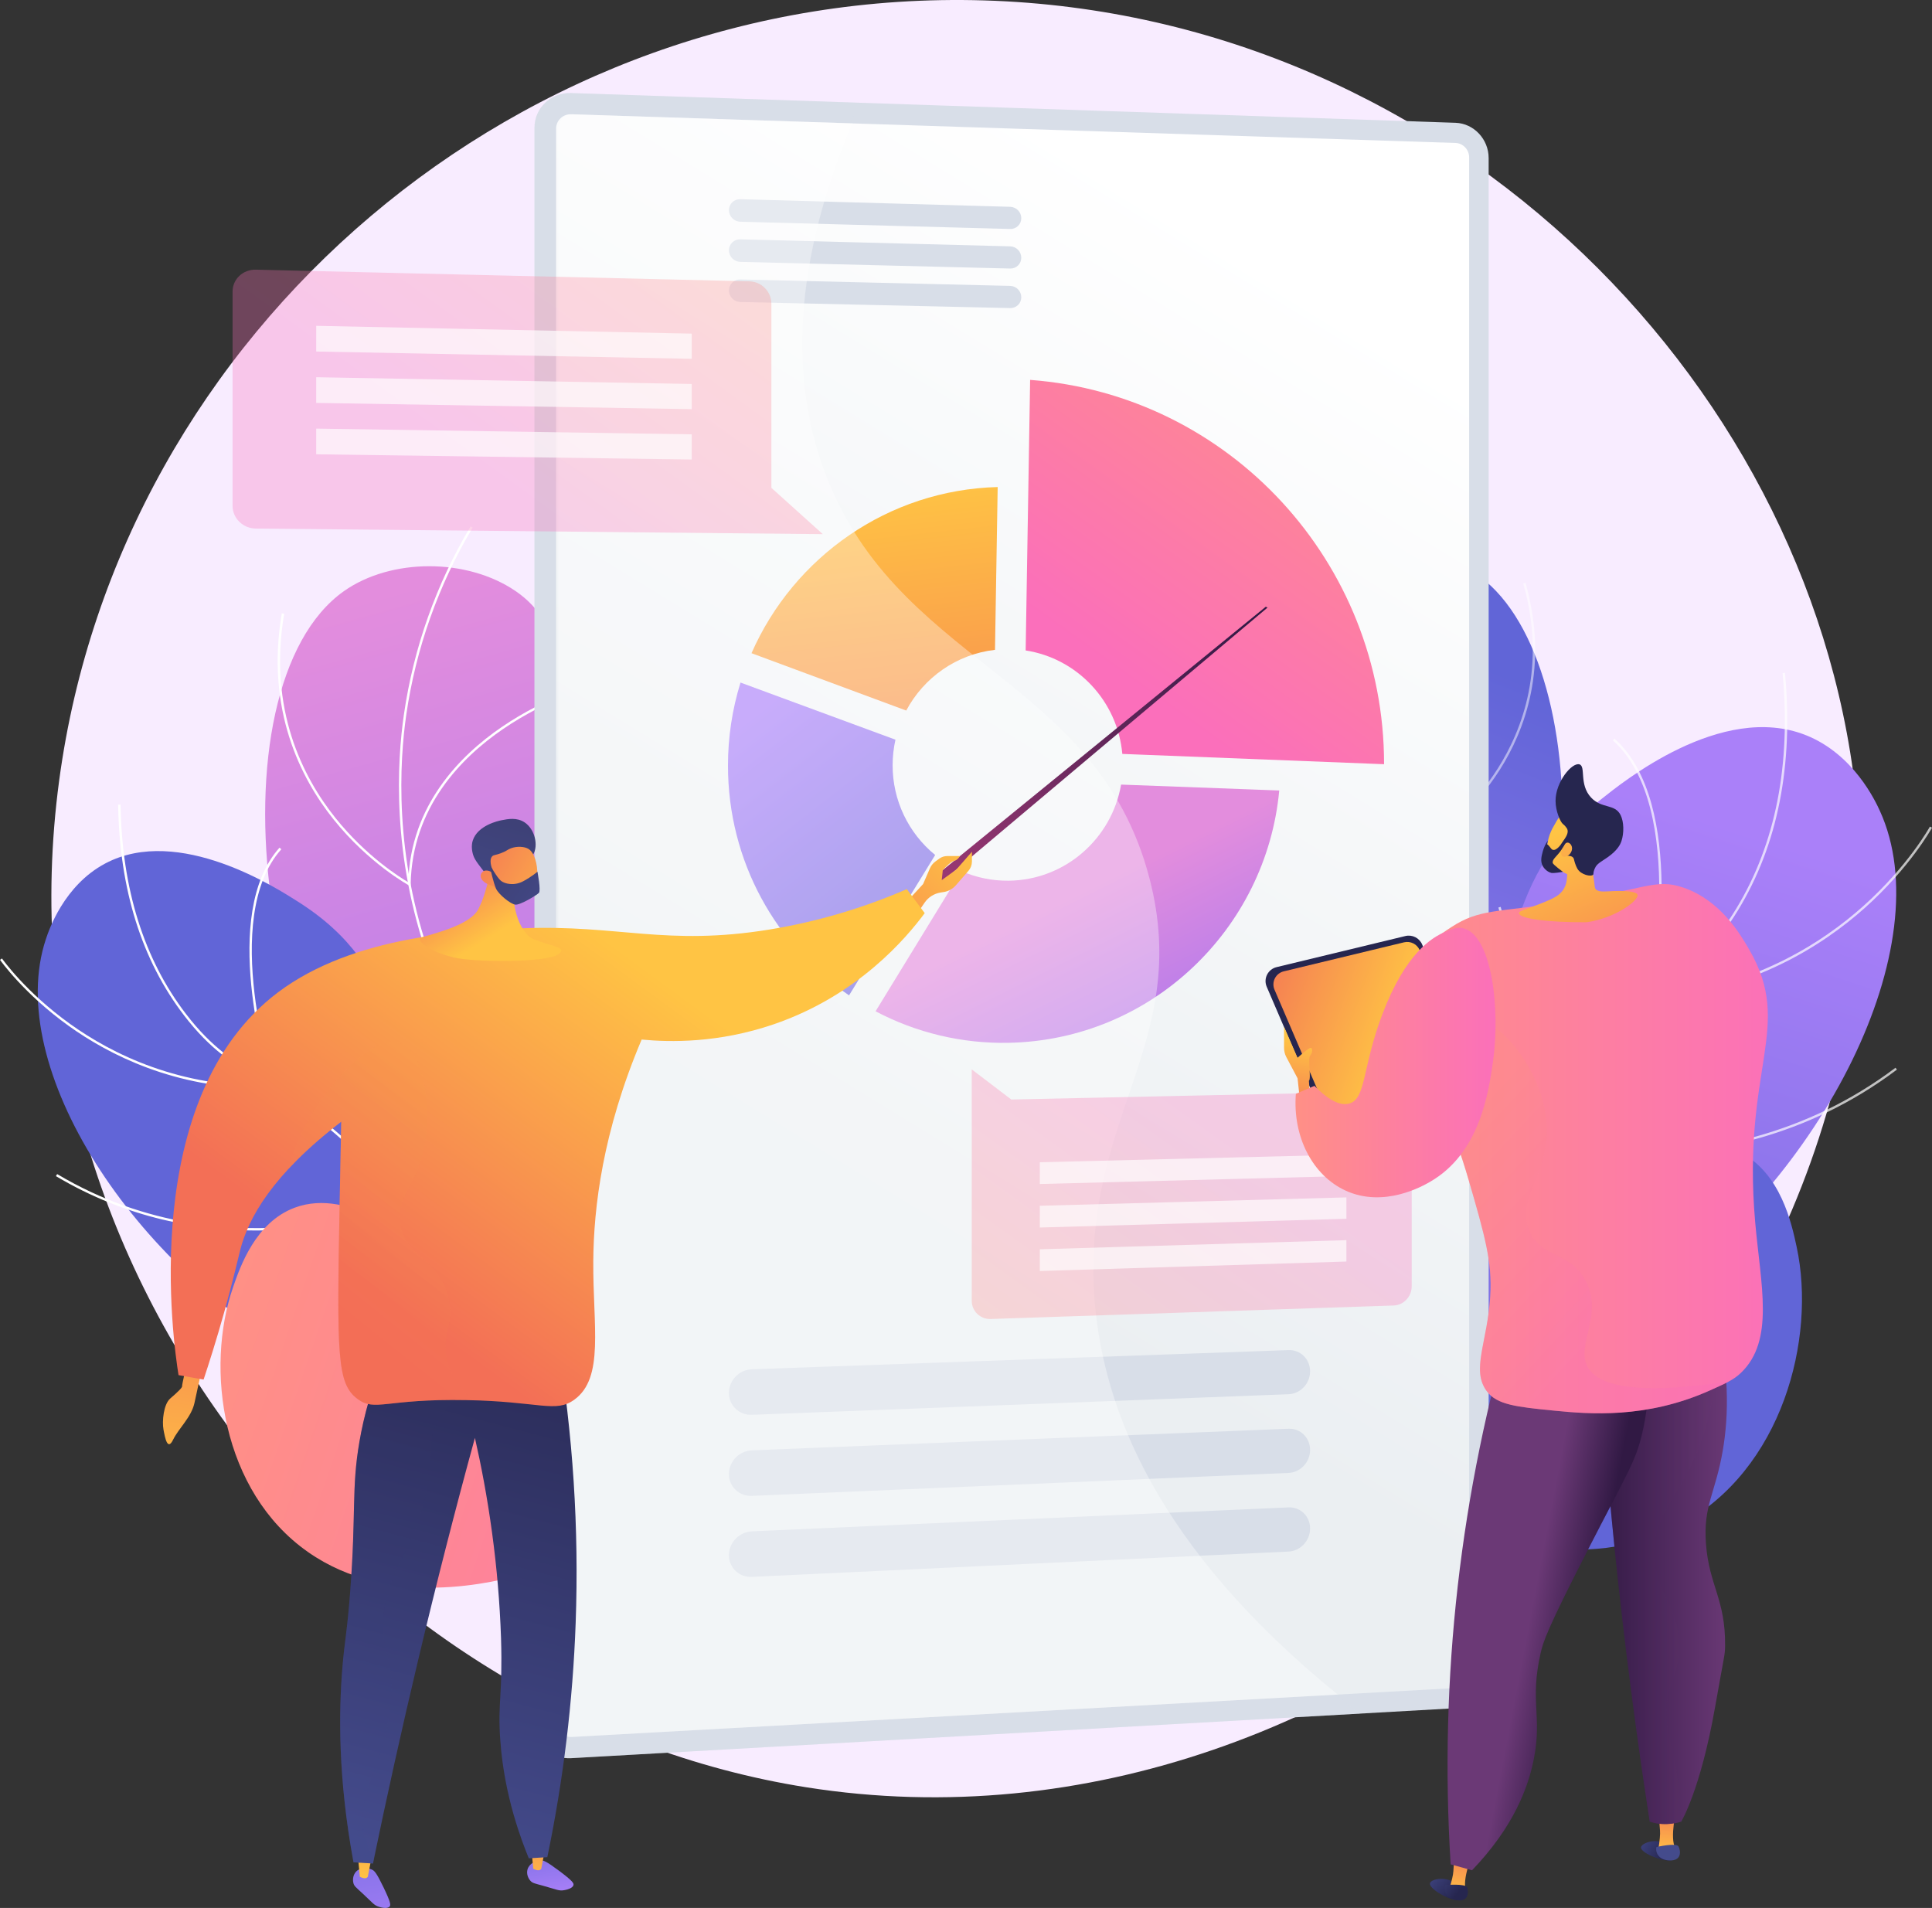 <?xml version="1.0" encoding="UTF-8"?>
<svg width="161px" height="159px" viewBox="0 0 161 159" version="1.1" xmlns="http://www.w3.org/2000/svg" xmlns:xlink="http://www.w3.org/1999/xlink">
    <rect x="0" y="0" width="161" height="159" fill="#333333" stroke="none"/>
    <title>FF0B8CE0-38E6-46D6-B4B4-1DE2F40BD02C@2x</title>
    <defs>
        <linearGradient x1="42.356%" y1="0.817%" x2="55.746%" y2="91.107%" id="linearGradient-1">
            <stop stop-color="#E38DDD" offset="0%"></stop>
            <stop stop-color="#9571F6" offset="100%"></stop>
        </linearGradient>
        <linearGradient x1="116.785%" y1="316.668%" x2="107.398%" y2="279.702%" id="linearGradient-2">
            <stop stop-color="#AA80F9" offset="0%"></stop>
            <stop stop-color="#6165D7" offset="100%"></stop>
        </linearGradient>
        <linearGradient x1="-0.854%" y1="44.714%" x2="145.963%" y2="78.314%" id="linearGradient-3">
            <stop stop-color="#FF9085" offset="0%"></stop>
            <stop stop-color="#FB6FBB" offset="100%"></stop>
        </linearGradient>
        <linearGradient x1="43.358%" y1="75.022%" x2="55.03%" y2="8.353%" id="linearGradient-4">
            <stop stop-color="#AA80F9" offset="0%"></stop>
            <stop stop-color="#6165D7" offset="100%"></stop>
        </linearGradient>
        <linearGradient x1="63.819%" y1="10.029%" x2="34.44%" y2="102.393%" id="linearGradient-5">
            <stop stop-color="#AA80F9" offset="0%"></stop>
            <stop stop-color="#6165D7" offset="100%"></stop>
        </linearGradient>
        <linearGradient x1="121.075%" y1="-9.872%" x2="101.814%" y2="7.758%" id="linearGradient-6">
            <stop stop-color="#AA80F9" offset="0%"></stop>
            <stop stop-color="#6165D7" offset="100%"></stop>
        </linearGradient>
        <linearGradient x1="65.133%" y1="4.745%" x2="42.5%" y2="70.155%" id="linearGradient-7">
            <stop stop-color="#FFFFFF" offset="0%"></stop>
            <stop stop-color="#EBEFF2" offset="100%"></stop>
        </linearGradient>
        <linearGradient x1="45.084%" y1="-0.664%" x2="68.805%" y2="192.788%" id="linearGradient-8">
            <stop stop-color="#FFC444" offset="0%"></stop>
            <stop stop-color="#F36F56" offset="100%"></stop>
        </linearGradient>
        <linearGradient x1="47.317%" y1="44.526%" x2="105.227%" y2="118.892%" id="linearGradient-9">
            <stop stop-color="#E38DDD" offset="0%"></stop>
            <stop stop-color="#9571F6" offset="100%"></stop>
        </linearGradient>
        <linearGradient x1="27.531%" y1="2.566%" x2="93.817%" y2="130.433%" id="linearGradient-10">
            <stop stop-color="#AA80F9" offset="0%"></stop>
            <stop stop-color="#6165D7" offset="100%"></stop>
        </linearGradient>
        <linearGradient x1="91.254%" y1="-10.496%" x2="30.551%" y2="79.703%" id="linearGradient-11">
            <stop stop-color="#FF9085" offset="0%"></stop>
            <stop stop-color="#FB6FBB" offset="100%"></stop>
        </linearGradient>
        <linearGradient x1="102.085%" y1="18.223%" x2="33.389%" y2="60.88%" id="linearGradient-12">
            <stop stop-color="#FF9085" offset="0%"></stop>
            <stop stop-color="#FB6FBB" offset="100%"></stop>
        </linearGradient>
        <linearGradient x1="-13.986%" y1="98.611%" x2="65.281%" y2="36.288%" id="linearGradient-13">
            <stop stop-color="#FF9085" offset="0%"></stop>
            <stop stop-color="#FB6FBB" offset="100%"></stop>
        </linearGradient>
        <linearGradient x1="-29.766%" y1="11.598%" x2="87.48%" y2="61.23%" id="linearGradient-14">
            <stop stop-color="#444B8C" offset="0%"></stop>
            <stop stop-color="#26264F" offset="100%"></stop>
        </linearGradient>
        <linearGradient x1="47.715%" y1="120.109%" x2="51.001%" y2="-21.292%" id="linearGradient-15">
            <stop stop-color="#FFC444" offset="0%"></stop>
            <stop stop-color="#F36F56" offset="100%"></stop>
        </linearGradient>
        <linearGradient x1="6098.262%" y1="966.795%" x2="6231.454%" y2="1044.184%" id="linearGradient-16">
            <stop stop-color="#444B8C" offset="0%"></stop>
            <stop stop-color="#26264F" offset="100%"></stop>
        </linearGradient>
        <linearGradient x1="-23.218%" y1="-5.608%" x2="86.316%" y2="66.063%" id="linearGradient-17">
            <stop stop-color="#444B8C" offset="0%"></stop>
            <stop stop-color="#26264F" offset="100%"></stop>
        </linearGradient>
        <linearGradient x1="41.551%" y1="115.882%" x2="56.731%" y2="-17.962%" id="linearGradient-18">
            <stop stop-color="#FFC444" offset="0%"></stop>
            <stop stop-color="#F36F56" offset="100%"></stop>
        </linearGradient>
        <linearGradient x1="-78.092%" y1="-32.301%" x2="57.938%" y2="49.048%" id="linearGradient-19">
            <stop stop-color="#444B8C" offset="0%"></stop>
            <stop stop-color="#26264F" offset="100%"></stop>
        </linearGradient>
        <linearGradient x1="0%" y1="49.999%" x2="100.002%" y2="49.999%" id="linearGradient-20">
            <stop stop-color="#311944" offset="0%"></stop>
            <stop stop-color="#6B3976" offset="100%"></stop>
        </linearGradient>
        <linearGradient x1="0%" y1="49.999%" x2="99.981%" y2="49.999%" id="linearGradient-21">
            <stop stop-color="#311944" offset="0%"></stop>
            <stop stop-color="#6B3976" offset="100%"></stop>
        </linearGradient>
        <linearGradient x1="68.75%" y1="61.109%" x2="45.45%" y2="49.508%" id="linearGradient-22">
            <stop stop-color="#311944" offset="0%"></stop>
            <stop stop-color="#5C3169" offset="74%"></stop>
            <stop stop-color="#6B3976" offset="100%"></stop>
        </linearGradient>
        <linearGradient x1="57.384%" y1="52.167%" x2="-21.23%" y2="24.308%" id="linearGradient-23">
            <stop stop-color="#FFC444" offset="0%"></stop>
            <stop stop-color="#F78E50" offset="64%"></stop>
            <stop stop-color="#F36F56" offset="100%"></stop>
        </linearGradient>
        <linearGradient x1="51.979%" y1="16.835%" x2="41.091%" y2="141.097%" id="linearGradient-24">
            <stop stop-color="#FFC444" offset="0%"></stop>
            <stop stop-color="#F36F56" offset="100%"></stop>
        </linearGradient>
        <linearGradient x1="-6.56057661e-05%" y1="49.997%" x2="100.007%" y2="49.997%" id="linearGradient-25">
            <stop stop-color="#FF9085" offset="0%"></stop>
            <stop stop-color="#FB6FBB" offset="100%"></stop>
        </linearGradient>
        <linearGradient x1="24.208%" y1="25.445%" x2="100.028%" y2="190.286%" id="linearGradient-26">
            <stop stop-color="#FFC444" offset="0%"></stop>
            <stop stop-color="#F36F56" offset="100%"></stop>
        </linearGradient>
        <linearGradient x1="-89.306%" y1="-349.22%" x2="457.281%" y2="1266.209%" id="linearGradient-27">
            <stop stop-color="#FFC444" offset="0%"></stop>
            <stop stop-color="#F36F56" offset="100%"></stop>
        </linearGradient>
        <linearGradient x1="14.769%" y1="25.27%" x2="57.352%" y2="79.025%" id="linearGradient-28">
            <stop stop-color="#FF9085" offset="0%"></stop>
            <stop stop-color="#FB6FBB" offset="100%"></stop>
        </linearGradient>
        <linearGradient x1="-0.002%" y1="49.991%" x2="99.984%" y2="49.991%" id="linearGradient-29">
            <stop stop-color="#FF9085" offset="0%"></stop>
            <stop stop-color="#FB6FBB" offset="100%"></stop>
        </linearGradient>
        <linearGradient x1="95.744%" y1="3.723%" x2="-2.578%" y2="101.425%" id="linearGradient-30">
            <stop stop-color="#311944" offset="0%"></stop>
            <stop stop-color="#A03976" offset="100%"></stop>
        </linearGradient>
        <linearGradient x1="106.252%" y1="-11.885%" x2="-147.595%" y2="225.362%" id="linearGradient-31">
            <stop stop-color="#FFC444" offset="0%"></stop>
            <stop stop-color="#F36F56" offset="100%"></stop>
        </linearGradient>
        <linearGradient x1="40.727%" y1="164.303%" x2="65.044%" y2="-167.837%" id="linearGradient-32">
            <stop stop-color="#FFC444" offset="0%"></stop>
            <stop stop-color="#F36F56" offset="100%"></stop>
        </linearGradient>
        <linearGradient x1="73.912%" y1="211.28%" x2="-1.77%" y2="-262.559%" id="linearGradient-33">
            <stop stop-color="#AA80F9" offset="0%"></stop>
            <stop stop-color="#6165D7" offset="100%"></stop>
        </linearGradient>
        <linearGradient x1="43.227%" y1="103.955%" x2="80.651%" y2="-470.242%" id="linearGradient-34">
            <stop stop-color="#FFC444" offset="0%"></stop>
            <stop stop-color="#F36F56" offset="100%"></stop>
        </linearGradient>
        <linearGradient x1="66.122%" y1="115.817%" x2="-3.341%" y2="-147.546%" id="linearGradient-35">
            <stop stop-color="#AA80F9" offset="0%"></stop>
            <stop stop-color="#6165D7" offset="100%"></stop>
        </linearGradient>
        <linearGradient x1="35.099%" y1="228.82%" x2="72.495%" y2="-345.27%" id="linearGradient-36">
            <stop stop-color="#FFC444" offset="0%"></stop>
            <stop stop-color="#F36F56" offset="100%"></stop>
        </linearGradient>
        <linearGradient x1="44.513%" y1="100.186%" x2="58.988%" y2="-19.272%" id="linearGradient-37">
            <stop stop-color="#444B8C" offset="0%"></stop>
            <stop stop-color="#26264F" offset="100%"></stop>
        </linearGradient>
        <linearGradient x1="41.034%" y1="97.4%" x2="54.568%" y2="-22.059%" id="linearGradient-38">
            <stop stop-color="#444B8C" offset="0%"></stop>
            <stop stop-color="#26264F" offset="100%"></stop>
        </linearGradient>
        <linearGradient x1="70.14%" y1="21.249%" x2="20.716%" y2="65.778%" id="linearGradient-39">
            <stop stop-color="#FFC444" offset="0%"></stop>
            <stop stop-color="#F36F56" offset="100%"></stop>
        </linearGradient>
        <linearGradient x1="96.048%" y1="-55.887%" x2="43.907%" y2="79.037%" id="linearGradient-40">
            <stop stop-color="#FFC444" offset="0%"></stop>
            <stop stop-color="#F36F56" offset="100%"></stop>
        </linearGradient>
        <linearGradient x1="52.092%" y1="71.533%" x2="-1.839%" y2="17.195%" id="linearGradient-41">
            <stop stop-color="#FFC444" offset="0%"></stop>
            <stop stop-color="#F36F56" offset="100%"></stop>
        </linearGradient>
        <linearGradient x1="7.101%" y1="161.67%" x2="45.581%" y2="3.933%" id="linearGradient-42">
            <stop stop-color="#444B8C" offset="0%"></stop>
            <stop stop-color="#3E4177" offset="100%"></stop>
        </linearGradient>
        <linearGradient x1="176.141%" y1="116.294%" x2="-39.512%" y2="8.835%" id="linearGradient-43">
            <stop stop-color="#FFC444" offset="0%"></stop>
            <stop stop-color="#F36F56" offset="100%"></stop>
        </linearGradient>
        <linearGradient x1="166.167%" y1="107.982%" x2="10.078%" y2="22.12%" id="linearGradient-44">
            <stop stop-color="#444B8C" offset="0%"></stop>
            <stop stop-color="#3E4177" offset="100%"></stop>
        </linearGradient>
    </defs>
    <g id="Final---Revamp-Bureaus---Mobile-&amp;-Desktop--Copy-3" stroke="none" stroke-width="1" fill="none" fill-rule="evenodd">
        <g id="Desktop----Dashboard" transform="translate(-1078, -2023)" fill-rule="nonzero">
            <g id="Group-30" transform="translate(442, 1902)">
                <g id="Group-31" transform="translate(585, 72)">
                    <g id="Illustration" transform="translate(51, 49)">
                        <path d="M82.008,0.034 C43.413,-1.13 9.983,27.485 4.932,65.035 C-0.59,106.09 29.804,143.029 67.202,148.945 C113.72,156.304 158.839,113.73 154.788,67.547 C151.735,32.751 121.241,1.218 82.008,0.034 Z" id="Path" fill="#F8ECFF"></path>
                        <path d="M63.173,140.791 C65.234,134.55 67.332,125.022 64.876,114.444 C62.056,102.297 55.81,99.866 50.201,86.883 C42.195,68.349 51.256,54.923 42.968,49.259 C38.926,46.496 32.57,46.494 28.652,49.268 C17.472,57.18 20.536,91.646 38.276,105.095 C46.297,111.177 53.298,110.456 59.319,118.327 C64.636,125.282 64.219,134.458 63.173,140.791 Z" id="Path" fill="url(#linearGradient-1)"></path>
                        <g id="Group" style="mix-blend-mode: soft-light;" transform="translate(23.139, 43.865)" fill="#FFFFFF">
                            <path d="M41.295,81.222 C40.622,78.595 39.723,76.03 38.609,73.556 C36.058,67.898 33.242,64.785 29.677,60.845 C27.351,58.273 24.714,55.358 21.666,51.178 C15.965,43.359 14.194,40.611 12.61,36.183 C9.473,27.421 9.955,19.564 10.522,15.662 C11.324,10.13 13.211,4.808 16.078,0 L16.25,0.102 C13.396,4.887 11.517,10.183 10.719,15.689 C10.155,19.574 9.675,27.394 12.798,36.116 C14.375,40.521 16.14,43.26 21.829,51.061 C24.87,55.232 27.503,58.143 29.826,60.711 C33.402,64.664 36.227,67.787 38.791,73.474 C39.911,75.959 40.813,78.534 41.489,81.172 L41.295,81.222 Z" id="Path"></path>
                            <path d="M11.078,29.993 L10.933,29.915 C10.9,29.897 7.589,28.089 4.648,24.408 C1.931,21.01 -1.02,15.276 0.344,7.252 L0.542,7.285 C-0.811,15.237 2.113,20.919 4.804,24.285 C7.373,27.499 10.22,29.27 10.885,29.658 C11.069,23.248 15.204,19.094 18.658,16.731 C22.426,14.155 26.217,13.098 26.255,13.088 L26.31,13.279 C26.272,13.29 22.509,14.34 18.769,16.898 C15.325,19.254 11.197,23.41 11.083,29.829 L11.078,29.993 Z" id="Path"></path>
                            <path d="M12.022,50.609 C8.673,50.609 4.738,49.79 1.105,46.981 L1.227,46.823 C9.385,53.133 19.084,49.284 20.044,48.878 C18.396,42.549 19.854,37.88 21.37,35.073 C23.022,32.015 25.103,30.445 25.124,30.432 L25.244,30.591 C25.224,30.606 23.172,32.157 21.542,35.177 C20.038,37.962 18.596,42.607 20.259,48.912 L20.281,48.993 L20.204,49.027 C20.144,49.053 16.641,50.609 12.022,50.609 Z" id="Path"></path>
                            <path d="M19.492,62.681 C16.98,62.681 13.974,62.228 10.477,60.959 L10.546,60.771 C22,64.93 28.125,60.27 28.755,59.75 C25.966,53.268 29.894,42.783 29.934,42.678 L30.121,42.748 C30.081,42.853 26.155,53.336 28.967,59.739 L28.996,59.804 L28.941,59.852 C28.9,59.894 25.72,62.681 19.492,62.681 Z" id="Path"></path>
                        </g>
                        <path d="M69.562,131.006 C70.26,126.814 70.661,120.266 67.226,114.409 C61.237,104.193 50.314,107.584 39.861,96.638 C31.431,87.816 34.088,80.952 24.746,75.086 C23.182,74.103 14.92,68.701 8.776,71.955 C5.314,73.789 4.059,77.554 3.824,78.261 C0.264,88.943 11.214,105.669 25.486,113.317 C33.686,117.712 36.332,116.276 50.76,121.401 C57.422,123.775 63.743,127.004 69.562,131.006 Z" id="Path" fill="url(#linearGradient-2)"></path>
                        <g id="Group" style="mix-blend-mode: soft-light;" transform="translate(0, 67.058)" fill="#FFFFFF">
                            <path d="M70.772,68.995 C68.684,59.027 64.728,52.333 59.022,49.102 C56.237,47.526 54.012,47.275 51.656,47.01 C49.084,46.721 46.424,46.422 42.905,44.308 C39.481,42.25 38.257,40.274 36.707,37.772 C35.329,35.549 33.615,32.782 29.768,29.098 C26.395,25.868 23.938,24.355 21.77,23.021 C19.399,21.561 17.525,20.408 15.35,17.576 C11.806,12.961 9.955,7.05 9.846,0.003 L10.046,0 C10.156,7.003 11.992,12.876 15.509,17.455 C17.662,20.258 19.52,21.403 21.876,22.852 C24.052,24.192 26.519,25.71 29.907,28.955 C33.771,32.656 35.494,35.435 36.877,37.668 C38.416,40.147 39.624,42.105 43.008,44.137 C46.49,46.229 49.128,46.526 51.679,46.812 C54.055,47.08 56.3,47.332 59.121,48.929 C64.881,52.19 68.867,58.928 70.968,68.955 L70.772,68.995 Z" id="Path"></path>
                            <path d="M21.891,23.635 C14.561,23.635 9.089,20.844 5.744,18.449 C1.976,15.75 0.019,12.957 0,12.929 L0.165,12.816 C0.184,12.844 2.126,15.614 5.868,18.292 C9.299,20.749 14.989,23.622 22.634,23.427 C22.189,22.008 18.336,9.111 23.293,3.583 L23.443,3.715 C18.295,9.456 22.818,23.352 22.864,23.492 L22.906,23.618 L22.773,23.622 C22.476,23.631 22.182,23.635 21.891,23.635 Z" id="Path"></path>
                            <path d="M21.328,35.486 C16.64,35.486 10.66,34.528 4.66,30.955 L4.763,30.784 C12.23,35.232 19.668,35.605 24.591,35.134 C29.493,34.665 32.94,33.292 33.495,33.059 C31.506,25.773 33.276,15.494 33.295,15.39 L33.493,15.424 C33.475,15.528 31.697,25.843 33.712,33.09 L33.736,33.172 L33.657,33.207 C33.621,33.223 29.979,34.817 24.612,35.331 C23.612,35.425 22.511,35.486 21.328,35.486 Z" id="Path"></path>
                            <path d="M27.688,52.407 C27.331,52.407 26.97,52.403 26.604,52.395 L26.609,52.196 C40.186,52.487 48.312,47.216 49.228,46.59 C43.719,39.796 45.876,28.699 45.899,28.587 L46.095,28.626 C46.072,28.735 43.917,39.835 49.45,46.547 L49.517,46.628 L49.432,46.69 C49.352,46.746 41.446,52.407 27.688,52.407 Z" id="Path"></path>
                        </g>
                        <path d="M69.709,127.445 C66.224,124.949 62.402,122.956 58.356,121.524 C49.168,118.288 44.957,120.197 41.068,116.337 C37.042,112.342 39.649,108.407 34.829,103.944 C34.423,103.569 29.248,98.902 24.565,100.64 C21.29,101.855 20.014,105.553 19.416,107.288 C17.093,114.021 18.444,124.281 25.673,129.342 C32.526,134.14 41.204,131.853 43.958,131.107 C48.794,129.8 49.936,127.928 54.85,126.744 C60.825,125.305 66.195,126.371 69.709,127.445 Z" id="Path" fill="url(#linearGradient-3)"></path>
                        <path d="M100.719,131.577 C98.296,126.261 95.523,118.045 96.671,108.467 C97.989,97.469 103.272,94.727 106.972,82.723 C112.254,65.588 102.953,54.593 109.727,48.799 C113.031,45.973 118.645,45.365 122.374,47.441 C133.013,53.365 133.637,84.101 119.266,97.671 C112.767,103.809 106.514,103.841 101.958,111.366 C97.929,118.018 99.184,126.084 100.719,131.577 Z" id="Path" fill="url(#linearGradient-4)"></path>
                        <g id="Group" opacity="0.5" style="mix-blend-mode: soft-light;" transform="translate(97.903, 43.672)" fill="#FFFFFF">
                            <path d="M0.197,74.156 L0,74.128 C0.342,71.733 0.891,69.371 1.64,67.069 C3.355,61.799 5.55,58.77 8.328,54.937 C10.132,52.447 12.174,49.625 14.46,45.651 C18.73,38.219 20.024,35.631 20.991,31.592 C22.907,23.592 21.728,16.733 20.856,13.356 C19.619,8.57 17.448,4.072 14.466,0.118 L14.626,0 C17.623,3.975 19.805,8.496 21.048,13.307 C21.927,16.702 23.11,23.598 21.185,31.639 C20.212,35.702 18.914,38.3 14.632,45.75 C12.344,49.733 10.296,52.559 8.489,55.053 C5.721,58.875 3.535,61.891 1.829,67.13 C1.083,69.421 0.537,71.772 0.197,74.156 L0.197,74.156 Z" id="Path"></path>
                            <path d="M21.922,26.04 L21.901,25.876 C21.18,20.22 17.133,16.944 13.864,15.192 C10.315,13.291 6.895,12.723 6.861,12.718 L6.893,12.523 C6.927,12.529 10.38,13.101 13.959,15.019 C17.236,16.775 21.288,20.047 22.076,25.686 C22.651,25.258 24.974,23.425 26.916,20.367 C28.964,17.139 30.994,11.846 29.033,4.959 L29.225,4.904 C31.207,11.865 29.152,17.216 27.08,20.478 C24.836,24.011 22.084,25.925 22.056,25.944 L21.922,26.04 Z" id="Path"></path>
                            <path d="M21.04,44.44 C17.97,44.44 15.749,43.73 15.704,43.713 L15.624,43.687 L15.636,43.605 C17.285,32.647 9.547,27.953 9.469,27.908 L9.57,27.737 C9.649,27.784 17.461,32.522 15.845,43.55 C16.779,43.83 25.68,46.268 32.249,39.941 L32.387,40.083 C28.74,43.598 24.386,44.44 21.04,44.44 Z" id="Path"></path>
                            <path d="M15.713,55.823 C14.916,55.825 14.121,55.765 13.334,55.643 C10.56,55.206 9.088,54.153 9.026,54.108 L8.971,54.066 L8.992,53.999 C10.857,48.079 6.379,39.197 6.333,39.108 L6.511,39.019 C6.556,39.108 11.036,47.991 9.203,53.988 C9.843,54.405 15.692,57.894 25.37,53.148 L25.458,53.325 C21.5,55.266 18.199,55.823 15.713,55.823 Z" id="Path"></path>
                        </g>
                        <path d="M91.373,132.683 C90.115,128.202 88.9,121.123 91.94,114.347 C97.245,102.524 109.534,104.929 119.609,91.79 C127.734,81.192 124.026,74.037 133.495,66.555 C135.08,65.302 143.429,58.45 150.504,61.271 C154.491,62.86 156.304,66.81 156.645,67.55 C161.79,78.758 151.862,98.248 137.239,108.25 C128.837,113.997 125.787,112.744 110.692,120.018 C103.724,123.386 97.23,127.643 91.373,132.683 L91.373,132.683 Z" id="Path" fill="url(#linearGradient-5)"></path>
                        <g id="Group" opacity="0.7" style="mix-blend-mode: soft-light;" transform="translate(90.448, 56.072)" fill="#FFFFFF">
                            <path d="M0.198,82.246 L0,82.227 C1.093,71.07 4.628,63.27 10.507,59.046 C13.385,56.978 15.797,56.44 18.352,55.87 C21.095,55.258 23.932,54.624 27.473,51.939 C30.914,49.327 32.002,47.053 33.38,44.174 C34.619,41.581 36.162,38.355 39.928,33.873 C43.228,29.945 45.731,28.003 47.94,26.289 C50.331,24.432 52.22,22.969 54.23,19.664 C57.514,14.265 58.816,7.653 58.1,0.019 L58.299,0 C59.019,7.68 57.707,14.33 54.398,19.764 C52.369,23.101 50.468,24.575 48.061,26.443 C45.86,28.15 43.365,30.085 40.078,33.997 C36.329,38.46 34.792,41.674 33.556,44.256 C32.168,47.16 31.071,49.453 27.591,52.093 C24.015,54.807 21.156,55.444 18.392,56.061 C15.858,56.627 13.466,57.161 10.62,59.206 C4.793,63.395 1.285,71.147 0.198,82.246 Z" id="Path"></path>
                            <path d="M46.917,27.223 L46.945,27.093 C46.979,26.936 50.249,11.274 43.96,5.628 L44.093,5.481 C50.159,10.927 47.469,25.475 47.166,27.005 C55.526,26.323 61.382,22.518 64.828,19.437 C68.582,16.081 70.362,12.842 70.378,12.81 L70.552,12.904 C70.535,12.936 68.739,16.205 64.959,19.584 C61.472,22.702 55.534,26.556 47.047,27.213 L46.917,27.223 Z" id="Path"></path>
                            <path d="M45.975,40.174 C40.323,40.174 36.389,38.936 36.349,38.923 L36.268,38.897 L36.282,38.813 C37.612,30.687 34.449,19.667 34.417,19.556 L34.608,19.502 C34.64,19.611 37.795,30.598 36.492,38.759 C37.096,38.94 41.033,40.041 46.448,39.974 C51.864,39.906 59.913,38.627 67.511,32.908 L67.63,33.065 C59.988,38.818 51.891,40.105 46.444,40.171 C46.286,40.173 46.13,40.174 45.975,40.174 Z" id="Path"></path>
                            <path d="M39.409,59.429 C34.441,59.429 30.416,58.715 27.609,57.989 C23.259,56.864 20.809,55.468 20.785,55.454 L20.695,55.399 L20.75,55.312 C25.977,47.35 22.308,35.523 22.27,35.404 L22.46,35.345 C22.497,35.464 26.166,47.293 20.976,55.331 C22,55.881 31.493,60.698 46.277,58.781 L46.303,58.976 C44.017,59.275 41.714,59.427 39.409,59.429 L39.409,59.429 Z" id="Path"></path>
                        </g>
                        <path d="M92.395,119.264 C96.512,117.006 100.93,115.339 105.517,114.311 C115.931,111.993 120.255,114.619 124.993,110.931 C129.898,107.114 127.584,102.497 133.413,98.277 C133.903,97.922 140.146,93.527 145.006,96.026 C148.406,97.773 149.303,101.96 149.724,103.924 C151.358,111.545 148.533,122.52 140.007,127.076 C131.924,131.396 122.795,127.778 119.898,126.608 C114.818,124.556 113.821,122.371 108.634,120.443 C102.334,118.1 96.356,118.558 92.395,119.264 Z" id="Path" fill="url(#linearGradient-6)"></path>
                        <path d="M121.296,10.233 L47.595,7.754 C45.909,7.699 44.541,8.994 44.541,10.651 L44.541,143.689 C44.541,145.347 45.909,146.612 47.595,146.517 L121.296,142.353 C122.82,142.266 124.054,140.923 124.054,139.35 L124.054,13.173 C124.055,11.601 122.821,10.287 121.296,10.233 Z" id="Path" fill="#D8DEE8"></path>
                        <g id="Group" opacity="0.3" style="mix-blend-mode: multiply;" transform="translate(44.542, 7.757)" fill="#D8DEE8">
                            <path d="M46.516,100.715 C45.262,85.504 54.665,79.225 51.08,65.445 C46.647,48.411 29.599,47.68 23.793,30.974 C21.569,24.573 20.69,14.897 27.058,0.809 L3.054,0.002 C1.369,-0.053 0,1.242 0,2.899 L0,135.933 C0,137.59 1.369,138.856 3.054,138.761 L68.771,135.048 C52.051,122.183 47.286,110.065 46.516,100.715 Z" id="Path"></path>
                        </g>
                        <path d="M121.296,11.914 L47.596,9.522 C47.269,9.508 46.95,9.627 46.713,9.852 C46.477,10.077 46.342,10.388 46.342,10.713 L46.342,143.591 C46.341,143.914 46.476,144.224 46.714,144.444 C46.951,144.665 47.271,144.777 47.596,144.753 L121.296,140.673 C121.922,140.638 122.43,140.085 122.43,139.44 L122.43,13.121 C122.431,12.476 121.923,11.935 121.296,11.914 Z" id="Path" fill="url(#linearGradient-7)"></path>
                        <path d="M107.377,112.51 L62.657,114.111 C61.595,114.156 60.754,115.02 60.744,116.077 L60.744,116.077 C60.741,116.575 60.944,117.052 61.306,117.398 C61.667,117.743 62.156,117.924 62.657,117.901 L107.377,116.188 C108.371,116.15 109.175,115.297 109.175,114.282 L109.175,114.282 C109.175,113.268 108.371,112.474 107.377,112.51 Z" id="Path" fill="#D8DEE8"></path>
                        <path d="M107.377,119.064 L62.657,120.866 C61.593,120.916 60.754,121.782 60.744,122.84 L60.744,122.84 C60.74,123.338 60.944,123.815 61.306,124.159 C61.668,124.503 62.157,124.683 62.657,124.657 L107.377,122.746 C108.371,122.704 109.175,121.846 109.175,120.831 L109.175,120.831 C109.175,119.814 108.371,119.024 107.377,119.064 Z" id="Path" fill="#D8DEE8"></path>
                        <path d="M107.377,125.619 L62.657,127.617 C61.593,127.673 60.755,128.541 60.744,129.6 L60.744,129.6 C60.74,130.097 60.943,130.574 61.306,130.917 C61.668,131.259 62.158,131.437 62.657,131.408 L107.377,129.3 C108.371,129.253 109.175,128.392 109.175,127.377 L109.175,127.377 C109.175,126.362 108.371,125.574 107.377,125.619 Z" id="Path" fill="#D8DEE8"></path>
                        <path d="M84.187,17.234 L61.692,16.601 C61.443,16.592 61.201,16.685 61.022,16.857 C60.844,17.029 60.743,17.266 60.744,17.514 L60.744,17.514 C60.749,18.035 61.167,18.461 61.692,18.477 L84.187,19.082 C84.43,19.089 84.666,18.996 84.839,18.827 C85.012,18.657 85.108,18.425 85.105,18.183 L85.105,18.183 C85.105,17.673 84.7,17.255 84.187,17.234 Z" id="Path" fill="#D8DEE8"></path>
                        <path d="M84.187,20.529 L61.692,19.945 C61.443,19.937 61.201,20.03 61.022,20.203 C60.844,20.375 60.743,20.612 60.744,20.86 L60.744,20.86 C60.747,21.382 61.166,21.808 61.692,21.823 L84.187,22.379 C84.43,22.385 84.665,22.292 84.838,22.123 C85.011,21.953 85.108,21.721 85.105,21.48 L85.105,21.48 C85.107,20.969 84.701,20.548 84.187,20.529 Z" id="Path" fill="#D8DEE8"></path>
                        <path d="M84.187,23.824 L61.692,23.29 C61.442,23.282 61.201,23.375 61.022,23.548 C60.844,23.721 60.743,23.959 60.744,24.206 L60.744,24.206 C60.747,24.728 61.167,25.153 61.692,25.167 L84.187,25.674 C84.431,25.679 84.666,25.586 84.839,25.415 C85.012,25.245 85.108,25.012 85.105,24.77 L85.105,24.77 C85.106,24.261 84.7,23.842 84.187,23.824 Z" id="Path" fill="#D8DEE8"></path>
                        <path d="M75.519,59.214 C76.98,56.469 79.713,54.518 82.916,54.154 L83.14,40.587 C74.011,40.824 66.148,46.418 62.625,54.434 L75.519,59.214 Z" id="Path" fill="url(#linearGradient-8)"></path>
                        <path d="M93.424,65.384 C92.645,69.891 88.751,73.351 84.038,73.394 C82.689,73.408 81.353,73.135 80.12,72.592 L72.965,84.276 C76.371,86.074 80.182,86.978 84.038,86.902 C95.906,86.684 105.521,77.457 106.604,65.876 L93.424,65.384 Z" id="Path" fill="url(#linearGradient-9)"></path>
                        <path d="M70.755,82.948 L77.93,71.251 C75.679,69.413 74.378,66.667 74.386,63.772 C74.386,63.055 74.465,62.341 74.621,61.642 L61.709,56.881 C61.014,59.125 60.662,61.46 60.665,63.809 C60.664,71.796 64.671,78.802 70.755,82.948 Z" id="Path" fill="url(#linearGradient-10)"></path>
                        <path d="M85.472,54.205 C89.779,54.872 93.127,58.425 93.527,62.828 L115.339,63.685 L115.339,63.655 C115.339,46.857 102.432,32.898 85.844,31.658 L85.472,54.205 Z" id="Path" fill="url(#linearGradient-11)"></path>
                        <path d="M91.227,108.466 C89.973,93.256 99.375,86.978 95.79,73.196 C91.359,56.162 74.314,55.433 68.51,38.729 C66.378,32.593 65.482,23.446 71.026,10.28 L47.775,9.525 C47.448,9.512 47.13,9.631 46.893,9.855 C46.657,10.08 46.523,10.391 46.523,10.716 L46.523,143.581 C46.521,143.904 46.656,144.214 46.893,144.434 C47.131,144.655 47.451,144.767 47.775,144.743 L111.481,141.217 C96.374,128.935 91.965,117.428 91.227,108.466 Z" id="Path" fill="#FFFFFF" opacity="0.35" style="mix-blend-mode: soft-light;"></path>
                        <path d="M68.568,44.514 L21.317,44.047 C20.248,44.036 19.381,43.19 19.381,42.157 L19.381,24.297 C19.381,23.264 20.248,22.448 21.317,22.473 L62.451,23.445 C63.466,23.473 64.277,24.296 64.282,25.305 L64.282,40.655 L68.568,44.514 Z" id="Path" fill="url(#linearGradient-12)" opacity="0.3" style="mix-blend-mode: multiply;"></path>
                        <polygon id="Path" fill="#FFFFFF" opacity="0.67" points="57.645 29.901 26.351 29.295 26.351 27.153 57.645 27.803"></polygon>
                        <polygon id="Path" fill="#FFFFFF" opacity="0.67" points="57.645 34.097 26.351 33.577 26.351 31.436 57.645 31.999"></polygon>
                        <polygon id="Path" fill="#FFFFFF" opacity="0.67" points="57.645 38.294 26.351 37.859 26.351 35.718 57.645 36.195"></polygon>
                        <path d="M84.273,91.627 L116.14,90.946 C116.97,90.928 117.642,91.605 117.642,92.458 L117.642,107.2 C117.642,108.052 116.97,108.766 116.14,108.794 L82.552,109.919 C82.137,109.933 81.733,109.778 81.436,109.489 C81.139,109.201 80.973,108.803 80.978,108.39 L80.978,89.117 L84.273,91.627 Z" id="Path" fill="url(#linearGradient-13)" opacity="0.3" style="mix-blend-mode: multiply;"></path>
                        <polygon id="Path" fill="#FFFFFF" opacity="0.67" points="86.651 104.109 112.202 103.349 112.202 105.131 86.651 105.921"></polygon>
                        <polygon id="Path" fill="#FFFFFF" opacity="0.67" points="86.651 100.483 112.202 99.785 112.202 101.567 86.651 102.296"></polygon>
                        <polygon id="Path" fill="#FFFFFF" opacity="0.67" points="86.651 96.857 112.202 96.222 112.202 98.003 86.651 98.67"></polygon>
                        <path d="M136.753,153.942 C136.828,153.53 138.167,153.157 138.83,153.709 C139.16,153.982 139.386,154.538 139.196,154.789 C139.126,154.881 139.41,155.041 139.138,155.044 C138.236,155.055 136.68,154.352 136.753,153.942 Z" id="Path" fill="url(#linearGradient-14)"></path>
                        <path d="M138.219,153.944 L139.608,154.013 C139.127,153.143 139.705,150.779 139.705,150.779 L138.205,150.822 C138.205,150.822 138.242,151.509 138.333,152.529 C138.363,152.878 138.305,153.404 138.219,153.944 Z" id="Path" fill="url(#linearGradient-15)"></path>
                        <path d="M138.035,153.923 C138.035,153.923 139.692,153.544 139.872,153.868 C140.052,154.193 140.191,155.07 139.138,155.042 C138.086,155.014 137.941,154.2 138.035,153.923 Z" id="Path" fill="url(#linearGradient-16)"></path>
                        <path d="M119.168,156.931 C119.301,156.533 120.679,156.35 121.256,156.989 C121.544,157.306 121.69,157.887 121.466,158.109 C121.385,158.19 121.643,158.389 121.373,158.354 C120.481,158.239 119.037,157.326 119.168,156.931 Z" id="Path" fill="url(#linearGradient-17)"></path>
                        <path d="M120.797,157.314 L122.162,157.579 C121.811,156.651 122.726,154.393 122.726,154.393 L121.234,154.222 C121.234,154.222 121.172,154.907 121.115,155.929 C121.096,156.281 120.963,156.792 120.797,157.314 Z" id="Path" fill="url(#linearGradient-18)"></path>
                        <path d="M120.44,157.09 C120.44,157.09 122.135,156.945 122.266,157.294 C122.397,157.643 122.413,158.528 121.375,158.354 C120.337,158.179 120.307,157.352 120.44,157.09 Z" id="Path" fill="url(#linearGradient-19)"></path>
                        <path d="M132.979,109.576 C133.351,115.892 133.882,122.452 134.573,129.256 C135.385,137.13 136.371,144.653 137.478,151.805 C138.842,152.27 140.102,151.805 140.102,151.805 C140.102,151.805 141.695,149.21 142.914,142.311 C143.695,137.885 143.749,137.943 143.757,137.169 C143.801,133.273 142.426,132.146 142.164,128.663 C141.922,125.442 142.954,124.477 143.57,120.851 C144.044,118.062 144.222,113.998 142.727,108.686 L132.979,109.576 Z" id="Path" fill="url(#linearGradient-20)"></path>
                        <path d="M132.979,109.576 C133.351,115.892 133.882,122.452 134.573,129.256 C135.385,137.13 136.371,144.653 137.478,151.805 C138.842,152.27 140.102,151.805 140.102,151.805 C140.085,151.143 140.038,150.146 139.899,148.942 C139.53,145.746 138.942,144.836 138.882,142.876 C138.805,140.368 139.719,140.291 139.899,137.821 C140.18,133.993 138.064,133.085 137.866,129.734 C137.655,126.192 139.887,125.026 141.597,120.635 C142.606,118.043 143.501,114.15 142.728,108.686 L132.979,109.576 Z" id="Path" fill="url(#linearGradient-21)" opacity="0.3" style="mix-blend-mode: multiply;"></path>
                        <path d="M126.137,109.378 C121.693,124.284 119.916,139.849 120.888,155.365 L122.669,155.86 C126.12,152.271 127.353,148.972 127.824,146.563 C128.52,143 127.471,141.791 128.386,137.762 C128.597,136.833 128.893,135.839 132.323,129.158 C135.596,122.781 136.268,121.855 136.822,119.564 C137.613,116.295 137.404,113.395 137.103,111.455 L126.137,109.378 Z" id="Path" fill="url(#linearGradient-22)"></path>
                        <path d="M111.417,95.867 L105.56,82.233 C105.42,81.908 105.431,81.539 105.59,81.223 C105.748,80.908 106.039,80.678 106.385,80.595 L117.114,78.005 C117.693,77.866 118.288,78.167 118.515,78.715 L123.9,91.818 C124.028,92.13 124.018,92.481 123.873,92.785 C123.728,93.089 123.461,93.319 123.136,93.417 L112.877,96.537 C112.29,96.714 111.662,96.426 111.417,95.867 Z" id="Path" fill="#26264F"></path>
                        <path d="M111.681,95.211 L106.209,82.476 C106.079,82.173 106.089,81.829 106.238,81.534 C106.386,81.24 106.657,81.025 106.979,80.947 L117.001,78.529 C117.543,78.398 118.099,78.68 118.31,79.193 L123.342,91.433 C123.462,91.725 123.453,92.053 123.317,92.337 C123.181,92.621 122.931,92.835 122.628,92.927 L113.049,95.842 C112.498,96.01 111.907,95.738 111.681,95.211 L111.681,95.211 Z" id="Path" fill="url(#linearGradient-23)"></path>
                        <path d="M108.305,91.467 L108.13,89.86 L107.196,88.096 C107.069,87.856 107.003,87.588 107.003,87.317 L107.003,85.565 L108.127,88.149 C108.127,88.149 108.865,87.485 109.147,87.346 C109.428,87.207 109.393,87.765 109.182,87.975 C108.971,88.184 109.287,89.895 109.076,90.07 L109.147,91.118 L108.305,91.467 Z" id="Path" fill="url(#linearGradient-24)"></path>
                        <path d="M117.233,81.234 C118.107,79.109 119.985,77.886 120.959,77.252 C123.262,75.752 124.736,76.026 130.024,75.227 C137.074,74.161 137.918,73.152 140.287,73.971 C143.4,75.046 145.026,77.853 145.771,79.14 C149.526,85.626 145.135,88.922 146.265,101.842 C146.726,107.118 147.906,111.704 145.07,114.415 C144.473,114.986 143.806,115.285 142.47,115.882 C137.171,118.251 132.421,117.843 129.535,117.559 C126.359,117.246 124.755,117.067 123.911,115.952 C122.566,114.171 123.951,111.907 124.193,107.989 C124.366,105.176 123.722,102.947 122.434,98.489 C119.442,88.124 115.557,85.304 117.233,81.234 Z" id="Path" fill="url(#linearGradient-25)"></path>
                        <path d="M129.033,71.404 C128.712,70.267 129.273,69.215 129.397,68.988 C129.915,68.039 130.047,67.909 130.295,67.745 L130.638,67.534 C130.638,67.534 130.658,67.526 130.679,67.519 C130.898,67.441 131.65,67.419 131.802,67.451 C132.288,67.554 132.806,69.522 132.658,72.304 C132.679,72.41 132.698,72.517 132.717,72.625 C132.794,73.064 132.855,73.495 132.901,73.916 C132.946,74.319 133.521,74.309 133.928,74.284 C135.58,74.179 136.388,74.319 136.459,74.563 C136.59,75.021 134.631,76.519 132.212,76.856 C128.964,76.88 126.323,76.536 126.607,76.028 C126.734,75.803 129.249,75.149 129.959,74.502 C130.607,73.909 130.554,73.297 130.607,72.859 C130.408,72.757 129.269,72.241 129.033,71.404 Z" id="Path" fill="url(#linearGradient-26)"></path>
                        <path d="M129.63,66.744 C129.63,67.606 130.042,68.526 130.25,68.674 C130.373,68.77 130.479,68.886 130.564,69.016 C130.585,69.047 130.602,69.081 130.614,69.117 C130.804,69.663 129.935,70.3 130.102,70.543 C130.224,70.72 130.817,70.483 130.885,70.636 C130.951,70.779 130.461,71.076 130.535,71.248 C130.59,71.377 130.894,71.259 131.085,71.457 C131.18,71.557 131.152,71.635 131.253,71.937 C131.304,72.097 131.371,72.252 131.451,72.4 C131.751,72.906 132.599,73.09 132.763,72.888 C132.808,72.833 132.769,72.784 132.818,72.594 C132.855,72.461 132.91,72.334 132.982,72.216 C133.158,71.926 133.582,71.719 134.01,71.412 C134.802,70.846 135.017,70.363 135.082,70.199 C135.105,70.141 135.119,70.097 135.129,70.066 C135.335,69.43 135.336,68.497 135.049,67.923 C134.568,66.962 133.481,67.418 132.592,66.466 C131.566,65.367 132.177,63.864 131.62,63.698 C131.007,63.515 129.625,65.15 129.63,66.744 Z" id="Path" fill="#26264F"></path>
                        <path d="M130.417,70.34 C130.629,70.05 131.003,70.323 131.005,70.698 C131.007,71.074 130.641,71.463 130.285,71.39 C129.93,71.317 130.128,70.731 130.417,70.34 Z" id="Path" fill="url(#linearGradient-27)"></path>
                        <path d="M130.587,69.712 L130.092,70.349 C130.092,70.349 129.561,71.131 129.25,70.703 C128.997,70.353 128.931,70.361 128.915,70.375 C128.912,70.375 128.912,70.382 128.911,70.382 C128.911,70.381 128.948,70.208 128.985,70.054 C128.793,70.327 128.651,70.632 128.564,70.954 C128.457,71.351 128.344,71.776 128.569,72.184 C128.581,72.208 128.83,72.643 129.294,72.748 C129.294,72.748 129.476,72.789 130.246,72.655 C130.246,72.655 129.404,72.047 129.391,71.903 C129.357,71.511 129.904,71.299 130.311,70.495 C130.436,70.247 130.529,69.984 130.587,69.712 Z" id="Path" fill="#26264F"></path>
                        <path d="M132.276,113.855 C131.342,112.006 133.631,109.548 132.135,106.73 C130.865,104.336 128.557,104.874 127.496,102.678 C126.214,100.029 129.002,98.048 128.902,94.017 C128.783,89.198 124.61,84.373 122.154,84.796 C120.565,85.069 120.36,87.426 119.242,90.005 C120.231,92.16 121.387,94.861 122.434,98.487 C123.721,102.945 124.365,105.174 124.193,107.987 C123.951,111.905 122.566,114.169 123.911,115.95 C124.753,117.066 126.359,117.244 129.535,117.557 C132.421,117.841 137.172,118.25 142.47,115.881 C143.14,115.581 143.642,115.356 144.051,115.135 C135.774,116.37 133.017,115.321 132.276,113.855 Z" id="Path" fill="url(#linearGradient-28)" opacity="0.3" style="mix-blend-mode: multiply;"></path>
                        <path d="M107.989,91.153 L109.538,90.491 C110.409,91.377 111.521,92.238 112.455,91.958 C113.849,91.541 113.499,88.994 115.197,84.519 C117.12,79.448 119.3,78.144 120.399,77.673 C121.012,77.41 121.436,77.236 121.945,77.359 C124.288,77.928 125.063,83.995 124.406,88.535 C124.035,91.093 123.307,96.109 119.168,98.489 C118.581,98.828 115.343,100.689 112.139,99.222 C109.399,97.971 107.708,94.755 107.989,91.153 Z" id="Path" fill="url(#linearGradient-29)"></path>
                        <polygon id="Path" fill="url(#linearGradient-30)" points="77.536 73.346 105.482 50.562 105.628 50.633 77.903 73.971"></polygon>
                        <path d="M75.829,74.861 L76.924,73.674 L77.493,72.364 C77.591,72.137 77.748,71.941 77.947,71.794 L78.277,71.553 C78.465,71.415 78.692,71.34 78.925,71.34 L79.998,71.34 C79.998,71.34 79.811,71.688 79.507,71.741 C79.202,71.795 78.566,72.508 78.566,72.508 L78.479,73.345 L79.696,72.462 L80.994,70.981 L80.994,71.803 C80.993,72.084 80.891,72.355 80.707,72.567 L79.654,73.777 C79.394,74.076 79.037,74.274 78.645,74.337 L78.385,74.378 C77.845,74.465 77.365,74.768 77.056,75.216 L76.313,76.296 L75.829,74.861 Z" id="Path" fill="url(#linearGradient-31)"></path>
                        <path d="M16.771,114.313 C16.771,114.313 16.468,115.73 16.204,116.924 C15.939,118.118 14.885,119.032 14.421,119.985 C13.957,120.938 13.751,119.821 13.624,119.134 C13.498,118.447 13.624,117.023 14.196,116.536 C14.768,116.049 15.203,115.624 15.175,115.526 C15.147,115.428 15.543,113.788 15.543,113.788 L16.771,114.313 Z" id="Path" fill="url(#linearGradient-32)"></path>
                        <path d="M29.448,156.917 C29.376,156.622 29.424,156.227 29.683,155.962 C30.032,155.605 30.617,155.634 30.983,155.798 C31.198,155.894 31.364,156.048 31.952,157.265 C32.572,158.552 32.57,158.76 32.47,158.877 C32.266,159.116 31.697,158.94 31.574,158.902 C31.166,158.776 31.066,158.583 30.225,157.801 C29.655,157.273 29.513,157.186 29.448,156.917 Z" id="Path" fill="url(#linearGradient-33)"></path>
                        <path d="M29.844,154.906 L29.987,156.397 C30.329,156.574 30.541,156.561 30.653,156.397 L30.94,154.906 L29.844,154.906 Z" id="Path" fill="url(#linearGradient-34)"></path>
                        <path d="M44.197,156.73 C43.996,156.502 43.856,156.13 43.963,155.776 C44.107,155.299 44.64,155.058 45.042,155.036 C45.277,155.024 45.496,155.084 46.581,155.895 C47.729,156.753 47.823,156.938 47.79,157.088 C47.72,157.393 47.13,157.498 47.006,157.52 C46.585,157.595 46.407,157.47 45.298,157.161 C44.546,156.951 44.38,156.94 44.197,156.73 Z" id="Path" fill="url(#linearGradient-35)"></path>
                        <path d="M44.297,154.24 L44.439,155.731 C44.781,155.908 44.993,155.895 45.105,155.731 L45.392,154.24 L44.297,154.24 Z" id="Path" fill="url(#linearGradient-36)"></path>
                        <path d="M29.46,155.197 L31.081,155.294 C32.224,149.752 33.484,144.083 34.859,138.286 C36.37,131.937 37.942,125.783 39.576,119.826 C40.092,122.093 40.602,124.744 41.005,127.725 C41.401,130.628 41.65,133.55 41.751,136.478 C41.899,141.277 41.476,141.844 41.677,144.84 C41.833,147.196 42.346,150.657 44.065,154.861 C44.58,154.829 45.095,154.798 45.61,154.768 C46.945,148.34 47.735,141.812 47.972,135.252 C48.257,127.386 47.748,119.511 46.451,111.745 L32.417,112.178 C30.957,115.418 30.292,118.188 29.954,120.136 C29.277,124.052 29.692,125.983 29.182,132.653 C28.919,136.1 28.727,136.647 28.536,138.936 C28.221,142.727 28.166,148.201 29.46,155.197 Z" id="Path" fill="url(#linearGradient-37)"></path>
                        <path d="M32.569,141.967 C32.996,137.46 31.36,137.553 32.121,133.659 C32.822,130.076 34.309,129.48 35.406,124.906 C36.285,121.235 35.614,120.429 36.301,118.824 C37.151,116.839 39.634,114.674 46.769,113.751 C46.667,113.067 46.562,112.395 46.454,111.745 L32.42,112.178 C30.96,115.418 30.294,118.188 29.957,120.136 C29.28,124.052 29.695,125.983 29.185,132.653 C28.922,136.1 28.73,136.647 28.538,138.936 C28.221,142.727 28.166,148.201 29.46,155.197 L31.081,155.294 C31.114,155.133 31.149,154.97 31.183,154.809 C30.889,154.341 30.653,153.84 30.479,153.316 C29.294,149.7 32.036,147.6 32.569,141.967 Z" id="Path" fill="url(#linearGradient-38)" opacity="0.3" style="mix-blend-mode: multiply;"></path>
                        <path d="M14.878,114.596 L16.966,114.967 C17.396,113.671 18.021,111.719 18.694,109.314 C19.463,106.565 19.858,104.788 20.026,104.137 C20.697,101.544 22.658,97.906 28.437,93.477 C28.382,96.295 28.335,98.612 28.305,100.205 C28.065,112.981 28.079,115.301 29.788,116.575 C31.272,117.683 32.096,116.549 38.839,116.677 C44.993,116.793 46.286,117.773 47.85,116.65 C50.385,114.829 49.401,110.504 49.44,105.101 C49.473,100.642 50.209,94.332 53.471,86.631 C55.871,86.862 59.884,86.925 64.444,85.37 C71.527,82.954 75.551,78.127 77.06,76.097 L75.567,74.095 C71.906,75.687 68.059,76.819 64.116,77.464 C55.502,78.863 51.542,77.045 43.543,77.359 C38.936,77.539 29.527,77.908 23.164,82.699 C11.463,91.509 14.458,111.964 14.878,114.596 Z" id="Path" fill="url(#linearGradient-39)"></path>
                        <path d="M37.198,113.112 C36.842,111.139 37.912,110.307 37.347,108.068 C36.55,104.907 33.995,104.883 33.391,102.208 C32.812,99.657 34.955,98.891 35.479,94.864 C35.864,91.904 35.32,87.625 33.314,86.927 C30.819,86.059 27.153,91.113 26.745,91.675 C25.496,93.408 24.578,95.354 24.037,97.417 C25.178,96.187 26.619,94.871 28.437,93.477 C28.382,96.295 28.336,98.612 28.305,100.205 C28.065,112.981 28.079,115.301 29.789,116.575 C31.272,117.683 32.097,116.549 38.84,116.677 C39.033,116.68 39.207,116.687 39.389,116.692 C37.933,115.367 37.381,114.125 37.198,113.112 Z" id="Path" fill="url(#linearGradient-40)" opacity="0.3" style="mix-blend-mode: multiply;"></path>
                        <path d="M40.945,72.022 C40.945,72.022 40.671,74.188 39.861,75.762 C39.128,77.181 35.826,77.852 35.145,78.128 C34.464,78.405 36.267,79.514 38.14,79.853 C40.013,80.192 45.439,80.196 46.468,79.562 C47.497,78.928 45.74,78.842 44.435,78.243 C43.13,77.644 42.559,74.963 42.893,73.793 C43.227,72.624 40.945,72.022 40.945,72.022 Z" id="Path" fill="url(#linearGradient-41)"></path>
                        <path d="M44.429,71.218 C44.874,70.471 44.59,69.117 43.72,68.535 C43.074,68.103 42.334,68.249 41.797,68.354 C41.548,68.404 39.794,68.77 39.392,70.063 C39.264,70.474 39.317,71.017 39.502,71.438 C39.599,71.656 39.777,71.92 40.172,72.426 C40.522,72.875 40.502,72.863 40.606,72.99 C40.863,73.303 41.354,73.826 42.235,74.416 C42.276,74.122 42.344,73.832 42.436,73.55 C42.556,73.183 42.722,72.833 42.931,72.508 C43.51,71.65 44.082,71.802 44.429,71.218 Z" id="Path" fill="url(#linearGradient-42)"></path>
                        <path d="M41.118,73.849 C41.118,73.849 42.065,75.104 43.683,74.842 C45.131,74.609 45.03,71.34 44.032,70.74 C43.699,70.54 43.068,70.504 42.576,70.693 C42.285,70.802 42.196,70.938 41.717,71.112 C41.278,71.272 41.143,71.234 41.017,71.361 C40.86,71.521 40.769,71.883 41.146,72.805 C40.841,72.552 40.498,72.478 40.272,72.61 C40.195,72.661 40.134,72.732 40.096,72.816 C39.928,73.207 40.315,73.648 41.118,73.849 Z" id="Path" fill="url(#linearGradient-43)"></path>
                        <path d="M40.789,72.001 C40.789,72.001 41.406,73.138 41.75,73.406 C42.093,73.674 42.868,73.838 43.618,73.43 C44.368,73.022 44.786,72.641 44.786,72.641 C44.786,72.641 45.094,74.215 44.907,74.41 C44.72,74.604 43.334,75.447 42.935,75.388 C42.537,75.329 41.565,74.549 41.342,74.066 C41.119,73.583 40.848,72.33 40.848,72.33 L40.789,72.001 Z" id="Path" fill="url(#linearGradient-44)"></path>
                    </g>
                </g>
            </g>
        </g>
    </g>
</svg>